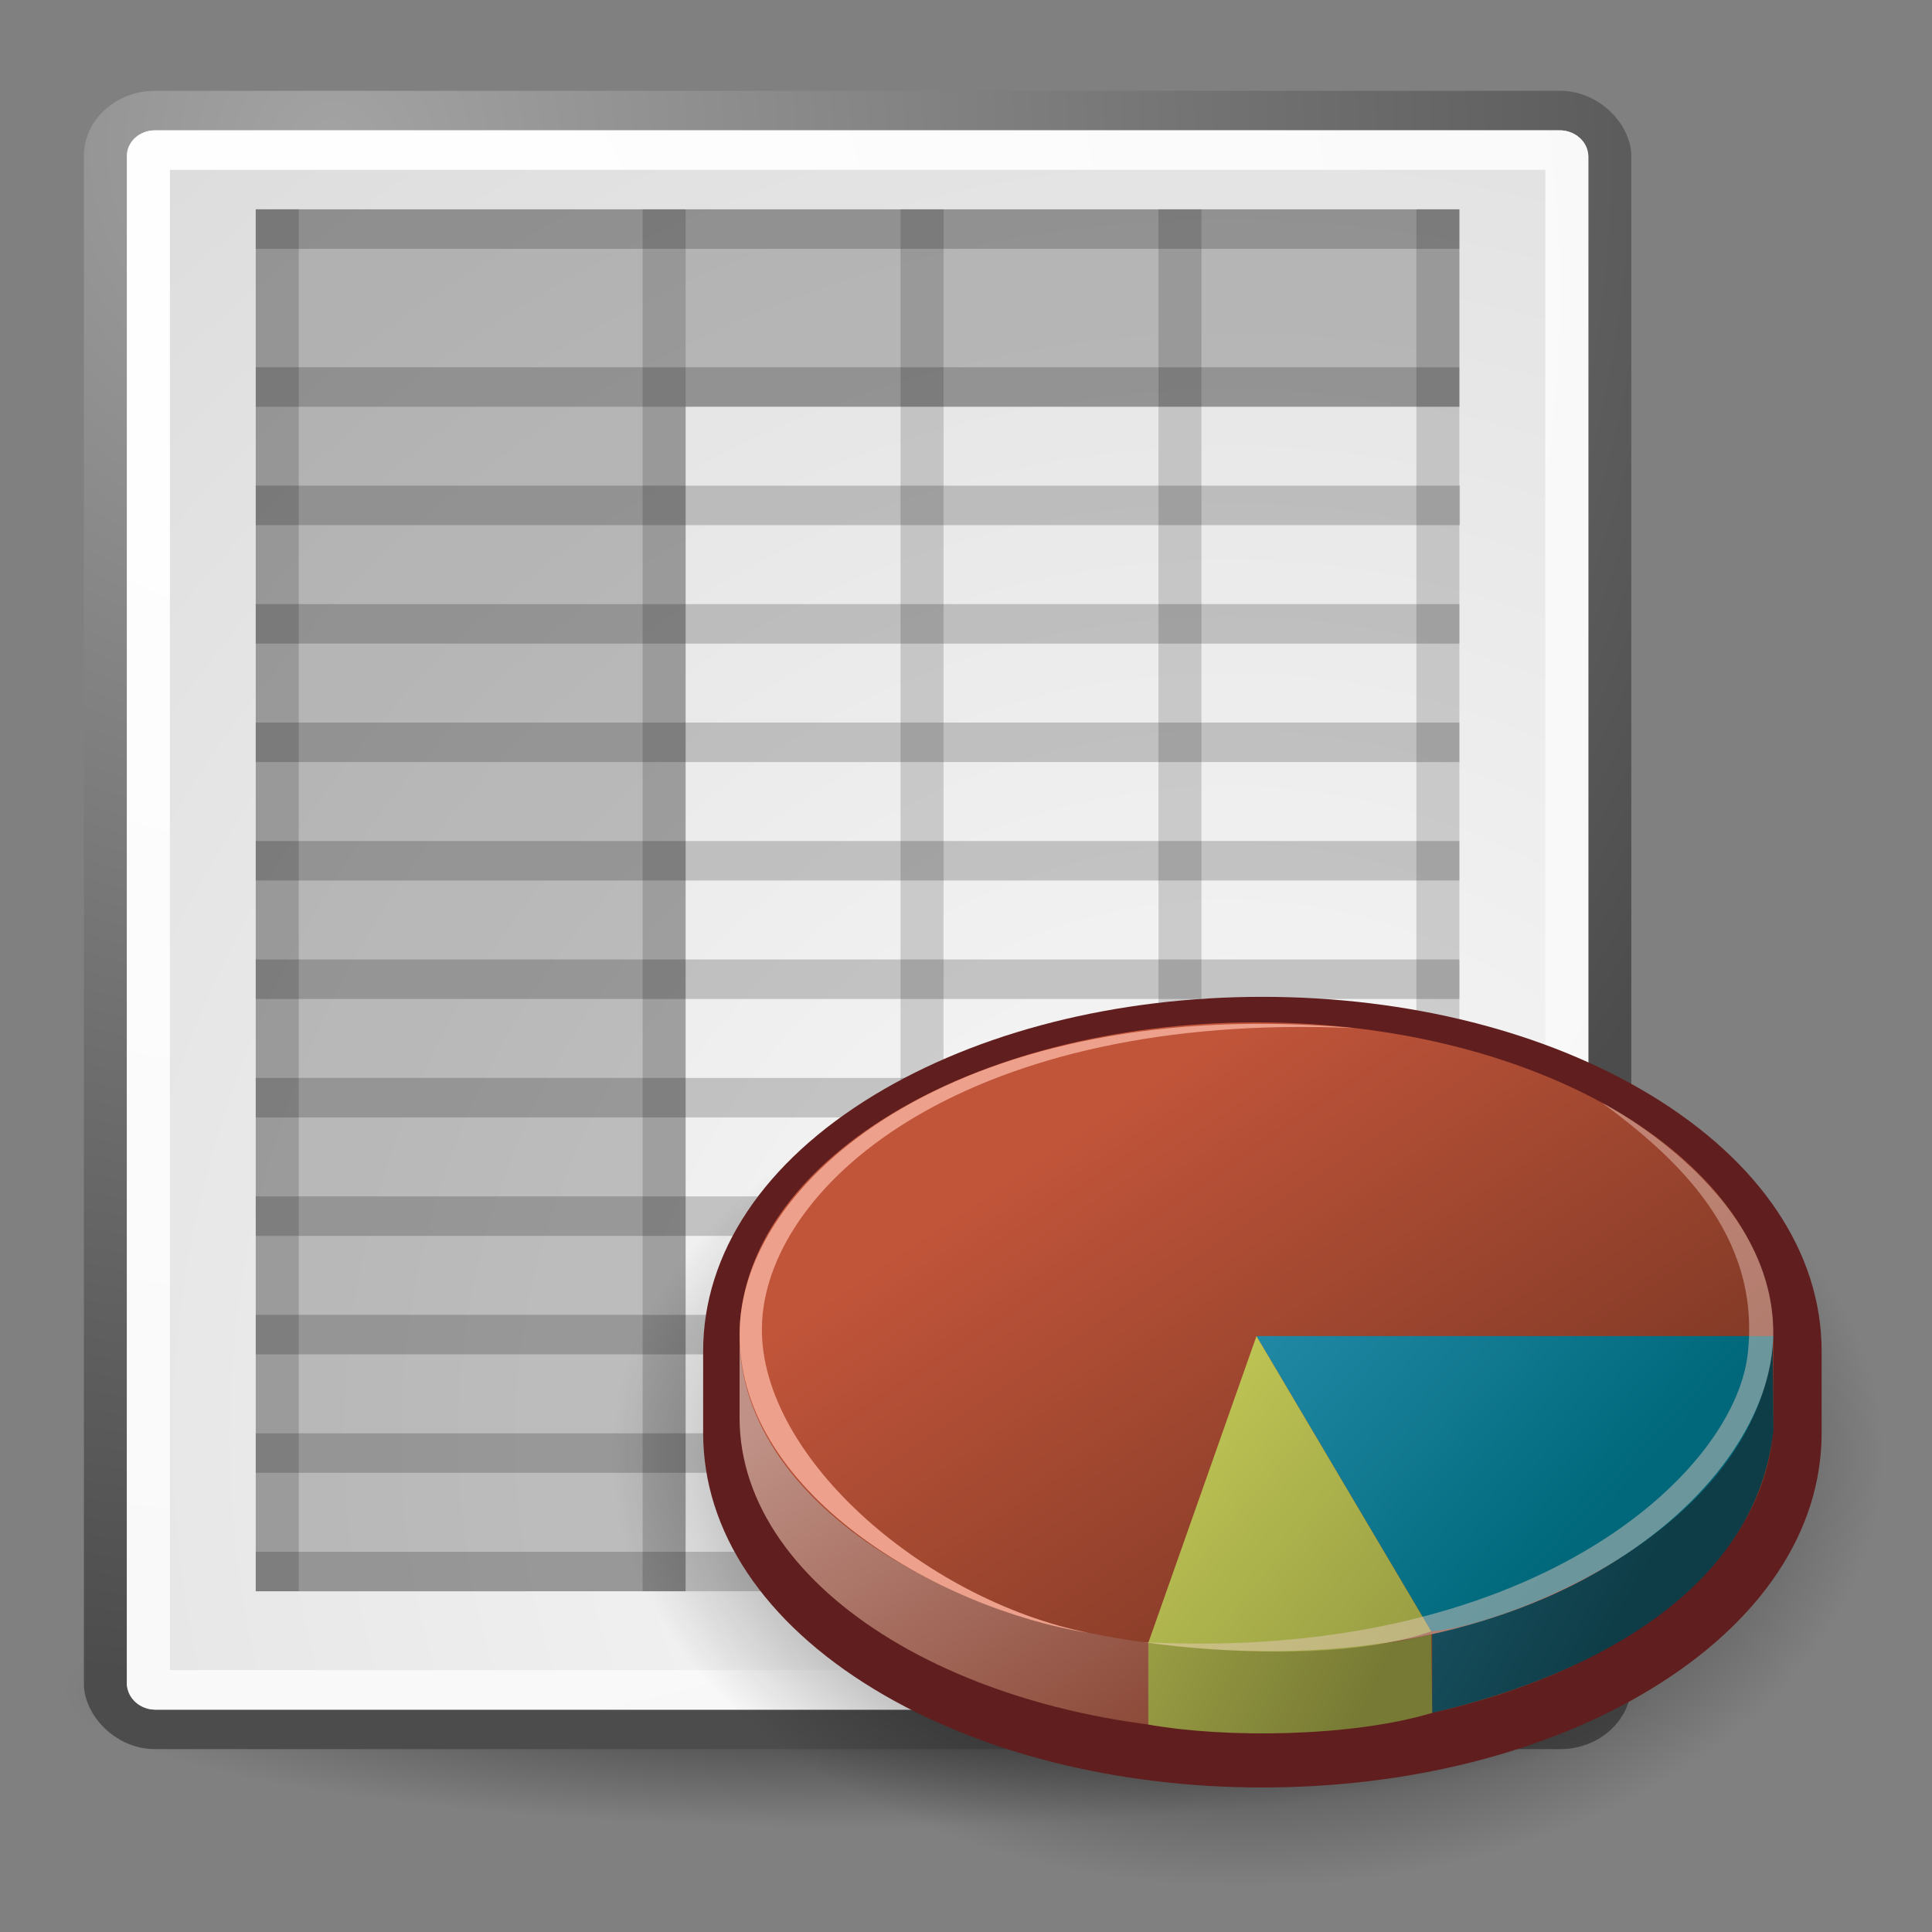 <?xml version="1.0" encoding="UTF-8" standalone="no"?>
<!-- Created with Inkscape (http://www.inkscape.org/) -->
<svg
   xmlns:dc="http://purl.org/dc/elements/1.1/"
   xmlns:cc="http://web.resource.org/cc/"
   xmlns:rdf="http://www.w3.org/1999/02/22-rdf-syntax-ns#"
   xmlns:svg="http://www.w3.org/2000/svg"
   xmlns="http://www.w3.org/2000/svg"
   xmlns:xlink="http://www.w3.org/1999/xlink"
   xmlns:sodipodi="http://sodipodi.sourceforge.net/DTD/sodipodi-0.dtd"
   xmlns:inkscape="http://www.inkscape.org/namespaces/inkscape"
   sodipodi:docname="filespreadsheet.svg"
   sodipodi:docbase="/source/git/kmchart/images"
   inkscape:version="0.44.1"
   sodipodi:version="0.32"
   id="svg13684"
   height="16px"
   width="16px"
   inkscape:export-filename="/source/git/kmchart/images/filespreadsheet.png"
   inkscape:export-xdpi="90"
   inkscape:export-ydpi="90">
  <rect width="100%" height="100%" fill="#808080" stroke="none"/>
  <defs
     id="defs3">
    <linearGradient
       inkscape:collect="always"
       id="linearGradient4542">
      <stop
         style="stop-color:#000000;stop-opacity:1;"
         offset="0"
         id="stop4544" />
      <stop
         style="stop-color:#000000;stop-opacity:0;"
         offset="1"
         id="stop4546" />
    </linearGradient>
    <radialGradient
       inkscape:collect="always"
       xlink:href="#linearGradient4542"
       id="radialGradient4548"
       cx="24.307"
       cy="42.078"
       fx="24.307"
       fy="42.078"
       r="15.822"
       gradientTransform="matrix(1,0,0,0.285,-2.846681e-15,30.089)"
       gradientUnits="userSpaceOnUse" />
    <linearGradient
       inkscape:collect="always"
       id="linearGradient2456">
      <stop
         style="stop-color:#000000;stop-opacity:1;"
         offset="0"
         id="stop2458" />
      <stop
         style="stop-color:#000000;stop-opacity:0;"
         offset="1"
         id="stop2460" />
    </linearGradient>
    <linearGradient
       id="linearGradient269">
      <stop
         id="stop270"
         offset="0"
         style="stop-color:#a3a3a3;stop-opacity:1;" />
      <stop
         id="stop271"
         offset="1"
         style="stop-color:#4c4c4c;stop-opacity:1;" />
    </linearGradient>
    <radialGradient
       inkscape:collect="always"
       xlink:href="#linearGradient269"
       id="radialGradient15656"
       gradientUnits="userSpaceOnUse"
       gradientTransform="matrix(0.972,0,0,1.035,3.24,0.496)"
       cx="8.824"
       cy="3.756"
       fx="8.824"
       fy="3.756"
       r="37.752" />
    <linearGradient
       id="linearGradient259">
      <stop
         id="stop260"
         offset="0"
         style="stop-color:#fafafa;stop-opacity:1;" />
      <stop
         id="stop261"
         offset="1"
         style="stop-color:#bbbbbb;stop-opacity:1;" />
    </linearGradient>
    <radialGradient
       inkscape:collect="always"
       xlink:href="#linearGradient259"
       id="radialGradient15658"
       gradientUnits="userSpaceOnUse"
       gradientTransform="matrix(0.964,0,0,1.043,-0.125,-0.152)"
       cx="33.967"
       cy="35.737"
       fx="33.967"
       fy="35.737"
       r="86.708" />
    <linearGradient
       id="linearGradient15662">
      <stop
         id="stop15664"
         offset="0"
         style="stop-color:#ffffff;stop-opacity:1;" />
      <stop
         id="stop15666"
         offset="1"
         style="stop-color:#f8f8f8;stop-opacity:1;" />
    </linearGradient>
    <radialGradient
       inkscape:collect="always"
       xlink:href="#linearGradient15662"
       id="radialGradient15668"
       gradientUnits="userSpaceOnUse"
       gradientTransform="matrix(0.975,0,0,1.034,3.162,0.559)"
       cx="8.144"
       cy="7.268"
       fx="8.144"
       fy="7.268"
       r="38.159" />
    <linearGradient
       y2="99.298"
       x2="118.302"
       y1="82.094"
       x1="97.241"
       gradientUnits="userSpaceOnUse"
       id="aigrd13">
      <stop
         id="stop12995"
         style="stop-color:#E8F066"
         offset="0" />
      <stop
         id="stop12997"
         style="stop-color:#949941"
         offset="1" />
    </linearGradient>
    <linearGradient
       y2="100.653"
       x2="115.517"
       y1="89.11"
       x1="90.831"
       gradientUnits="userSpaceOnUse"
       id="aigrd12">
      <stop
         id="stop12988"
         style="stop-color:#E8F066"
         offset="0" />
      <stop
         id="stop12990"
         style="stop-color:#777A34"
         offset="1" />
    </linearGradient>
    <linearGradient
       y2="92.612"
       x2="124.82"
       y1="75.11"
       x1="105.092"
       gradientUnits="userSpaceOnUse"
       id="aigrd11">
      <stop
         id="stop12981"
         style="stop-color:#3FA6CC"
         offset="0" />
      <stop
         id="stop12983"
         style="stop-color:#00687A"
         offset="1" />
    </linearGradient>
    <linearGradient
       y2="94.8"
       x2="126.111"
       y1="84.758"
       x1="107.867"
       gradientUnits="userSpaceOnUse"
       id="aigrd10">
      <stop
         id="stop12974"
         style="stop-color:#2C7894"
         offset="0" />
      <stop
         id="stop12976"
         style="stop-color:#0E3D47"
         offset="1" />
    </linearGradient>
    <linearGradient
       y2="95.9"
       x2="118.2"
       y1="78.108"
       x1="105.818"
       gradientUnits="userSpaceOnUse"
       id="aigrd9">
      <stop
         id="stop12967"
         style="stop-color:#C1553A"
         offset="0" />
      <stop
         id="stop12969"
         style="stop-color:#803926"
         offset="1" />
    </linearGradient>
    <linearGradient
       y2="98.883"
       x2="118.348"
       y1="81.176"
       x1="106.025"
       gradientUnits="userSpaceOnUse"
       id="aigrd8">
      <stop
         id="stop12960"
         style="stop-color:#C09287"
         offset="0" />
      <stop
         id="stop12962"
         style="stop-color:#803926"
         offset="1" />
    </linearGradient>
    <linearGradient
       inkscape:collect="always"
       xlink:href="#aigrd8"
       id="linearGradient1681"
       gradientUnits="userSpaceOnUse"
       x1="106.025"
       y1="81.176"
       x2="118.348"
       y2="98.883" />
    <linearGradient
       inkscape:collect="always"
       xlink:href="#aigrd9"
       id="linearGradient1683"
       gradientUnits="userSpaceOnUse"
       x1="105.818"
       y1="78.108"
       x2="118.2"
       y2="95.9" />
    <linearGradient
       inkscape:collect="always"
       xlink:href="#aigrd10"
       id="linearGradient1685"
       gradientUnits="userSpaceOnUse"
       x1="107.867"
       y1="84.758"
       x2="126.111"
       y2="94.8" />
    <linearGradient
       inkscape:collect="always"
       xlink:href="#aigrd11"
       id="linearGradient1687"
       gradientUnits="userSpaceOnUse"
       x1="105.092"
       y1="75.11"
       x2="124.82"
       y2="92.612" />
    <linearGradient
       inkscape:collect="always"
       xlink:href="#aigrd12"
       id="linearGradient1689"
       gradientUnits="userSpaceOnUse"
       x1="90.831"
       y1="89.11"
       x2="115.517"
       y2="100.653" />
    <linearGradient
       inkscape:collect="always"
       xlink:href="#aigrd13"
       id="linearGradient1691"
       gradientUnits="userSpaceOnUse"
       x1="97.241"
       y1="82.094"
       x2="118.302"
       y2="99.298" />
    <radialGradient
       inkscape:collect="always"
       xlink:href="#linearGradient2456"
       id="radialGradient2462"
       gradientTransform="scale(1.164,0.859)"
       cx="28.284"
       cy="47.401"
       fx="28.284"
       fy="47.401"
       r="13.804"
       gradientUnits="userSpaceOnUse" />
    <radialGradient
       inkscape:collect="always"
       xlink:href="#linearGradient4542"
       id="radialGradient2854"
       gradientUnits="userSpaceOnUse"
       gradientTransform="matrix(1,0,0,0.285,0,30.089)"
       cx="24.307"
       cy="42.078"
       fx="24.307"
       fy="42.078"
       r="15.822" />
    <radialGradient
       inkscape:collect="always"
       xlink:href="#linearGradient259"
       id="radialGradient2856"
       gradientUnits="userSpaceOnUse"
       gradientTransform="matrix(0.964,0,0,1.043,-0.125,-0.152)"
       cx="33.967"
       cy="35.737"
       fx="33.967"
       fy="35.737"
       r="86.708" />
    <radialGradient
       inkscape:collect="always"
       xlink:href="#linearGradient269"
       id="radialGradient2858"
       gradientUnits="userSpaceOnUse"
       gradientTransform="matrix(0.972,0,0,1.035,3.24,0.496)"
       cx="8.824"
       cy="3.756"
       fx="8.824"
       fy="3.756"
       r="37.752" />
    <radialGradient
       inkscape:collect="always"
       xlink:href="#linearGradient15662"
       id="radialGradient2860"
       gradientUnits="userSpaceOnUse"
       gradientTransform="matrix(0.975,0,0,1.034,3.162,0.559)"
       cx="8.144"
       cy="7.268"
       fx="8.144"
       fy="7.268"
       r="38.159" />
    <radialGradient
       inkscape:collect="always"
       xlink:href="#linearGradient2456"
       id="radialGradient2862"
       gradientUnits="userSpaceOnUse"
       gradientTransform="scale(1.164,0.859)"
       cx="28.284"
       cy="47.401"
       fx="28.284"
       fy="47.401"
       r="13.804" />
    <linearGradient
       inkscape:collect="always"
       xlink:href="#aigrd8"
       id="linearGradient2864"
       gradientUnits="userSpaceOnUse"
       x1="106.025"
       y1="81.176"
       x2="118.348"
       y2="98.883" />
    <linearGradient
       inkscape:collect="always"
       xlink:href="#aigrd9"
       id="linearGradient2866"
       gradientUnits="userSpaceOnUse"
       x1="105.818"
       y1="78.108"
       x2="118.2"
       y2="95.9" />
    <linearGradient
       inkscape:collect="always"
       xlink:href="#aigrd10"
       id="linearGradient2868"
       gradientUnits="userSpaceOnUse"
       x1="107.867"
       y1="84.758"
       x2="126.111"
       y2="94.8" />
    <linearGradient
       inkscape:collect="always"
       xlink:href="#aigrd11"
       id="linearGradient2870"
       gradientUnits="userSpaceOnUse"
       x1="105.092"
       y1="75.11"
       x2="124.82"
       y2="92.612" />
    <linearGradient
       inkscape:collect="always"
       xlink:href="#aigrd12"
       id="linearGradient2872"
       gradientUnits="userSpaceOnUse"
       x1="90.831"
       y1="89.11"
       x2="115.517"
       y2="100.653" />
    <linearGradient
       inkscape:collect="always"
       xlink:href="#aigrd13"
       id="linearGradient2874"
       gradientUnits="userSpaceOnUse"
       x1="97.241"
       y1="82.094"
       x2="118.302"
       y2="99.298" />
  </defs>
  <sodipodi:namedview
     inkscape:showpageshadow="false"
     inkscape:window-y="25"
     inkscape:window-x="0"
     inkscape:window-height="689"
     inkscape:window-width="1014"
     inkscape:document-units="px"
     inkscape:grid-bbox="true"
     showgrid="false"
     inkscape:current-layer="layer2"
     inkscape:cy="-9.6207001"
     inkscape:cx="29.325806"
     inkscape:zoom="8"
     inkscape:pageshadow="2"
     inkscape:pageopacity="0.0"
     borderopacity="1.0"
     bordercolor="#666666"
     pagecolor="#ffffff"
     id="base"
     inkscape:grid-points="true" />
  <g
     inkscape:groupmode="layer"
     inkscape:label="Layer 1"
     id="layer1"
     style="display:inline" />
  <g
     inkscape:groupmode="layer"
     id="layer2"
     inkscape:label="emblem"
     style="display:inline">
    <g
       id="g2820"
       transform="matrix(0.356,0,0,0.327,-1.442,-0.229)">
      <path
         transform="matrix(1.169,0,0,0.776,-4.395,10.829)"
         d="M 40.128 42.078 A 15.822 4.508 0 1 1  8.485,42.078 A 15.822 4.508 0 1 1  40.128 42.078 z"
         sodipodi:ry="4.5078058"
         sodipodi:rx="15.821514"
         sodipodi:cy="42.07798"
         sodipodi:cx="24.306795"
         id="path3667"
         style="opacity:0.567;color:black;fill:url(#radialGradient2854);fill-opacity:1;fill-rule:evenodd;stroke:none;stroke-width:2;stroke-linecap:round;stroke-linejoin:round;marker:none;marker-start:none;marker-mid:none;marker-end:none;stroke-miterlimit:4;stroke-dasharray:none;stroke-dashoffset:0;stroke-opacity:1;visibility:visible;display:inline;overflow:visible"
         sodipodi:type="arc" />
      <rect
         rx="1.149"
         ry="1.149"
         y="3.501"
         x="6.502"
         height="40.997"
         width="34.997"
         id="rect15391"
         style="color:black;fill:url(#radialGradient2856);fill-opacity:1;fill-rule:nonzero;stroke:url(#radialGradient2858);stroke-width:1;stroke-linecap:round;stroke-linejoin:round;marker:none;marker-start:none;marker-mid:none;marker-end:none;stroke-miterlimit:4;stroke-dashoffset:0;stroke-opacity:1;visibility:visible;display:block;overflow:visible" />
      <rect
         rx="0.149"
         ry="0.149"
         y="4.502"
         x="7.503"
         height="38.996"
         width="32.996"
         id="rect15660"
         style="color:black;fill:none;fill-opacity:1;fill-rule:nonzero;stroke:url(#radialGradient2860);stroke-width:1;stroke-linecap:round;stroke-linejoin:round;marker:none;marker-start:none;marker-mid:none;marker-end:none;stroke-miterlimit:4;stroke-dashoffset:0;stroke-opacity:1;visibility:visible;display:block;overflow:visible" />
      <path
         sodipodi:nodetypes="cccccccc"
         style="color:black;fill:black;fill-opacity:0.211;fill-rule:evenodd;stroke:none;stroke-width:0.608;stroke-linecap:square;stroke-linejoin:round;marker:none;marker-start:none;marker-mid:none;marker-end:none;stroke-miterlimit:4;stroke-dashoffset:0;stroke-opacity:1;visibility:visible;display:inline;overflow:visible"
         d="M 10,6.002 L 10,10.966 L 10,41.002 L 20,41 L 20,11 L 38,11 L 38,6.002 L 10,6.002 z "
         id="rect13655" />
      <path
         style="fill:black;fill-opacity:0.158;fill-rule:evenodd;stroke:black;stroke-width:1px;stroke-linecap:square;stroke-linejoin:miter;stroke-opacity:0.193;display:inline"
         d="M 37.5,10.502 L 10.5,10.502"
         id="path13660" />
      <path
         style="fill:black;fill-opacity:0.158;fill-rule:evenodd;stroke:black;stroke-width:1px;stroke-linecap:square;stroke-linejoin:miter;stroke-opacity:0.193;display:inline"
         d="M 37.501,16.5 L 10.499,16.5"
         id="path13662" />
      <path
         style="fill:black;fill-opacity:0.158;fill-rule:evenodd;stroke:black;stroke-width:1px;stroke-linecap:square;stroke-linejoin:miter;stroke-opacity:0.193;display:inline"
         d="M 37.501,22.5 L 10.499,22.5"
         id="path13664" />
      <path
         style="fill:black;fill-opacity:0.158;fill-rule:evenodd;stroke:black;stroke-width:1px;stroke-linecap:square;stroke-linejoin:miter;stroke-opacity:0.193;display:inline"
         d="M 37.501,28.5 L 10.499,28.5"
         id="path13666" />
      <path
         style="fill:black;fill-opacity:0.158;fill-rule:evenodd;stroke:black;stroke-width:1px;stroke-linecap:square;stroke-linejoin:miter;stroke-opacity:0.193;display:inline"
         d="M 37.501,34.5 L 10.5,34.5"
         id="path13668" />
      <path
         style="fill:black;fill-opacity:0.158;fill-rule:evenodd;stroke:black;stroke-width:1px;stroke-linecap:square;stroke-linejoin:miter;stroke-opacity:0.193;display:inline"
         d="M 37.501,40.5 L 10.499,40.5"
         id="path13682" />
      <path
         style="fill:black;fill-opacity:0.158;fill-rule:evenodd;stroke:black;stroke-width:1px;stroke-linecap:square;stroke-linejoin:miter;stroke-opacity:0.193;display:inline"
         d="M 37.512,13.5 L 10.5,13.5"
         id="path2464" />
      <path
         style="fill:none;fill-opacity:0.158;fill-rule:evenodd;stroke:black;stroke-width:1px;stroke-linecap:square;stroke-linejoin:miter;stroke-opacity:0.193;display:inline"
         d="M 37.501,19.5 L 10.499,19.5"
         id="path2466" />
      <path
         style="fill:black;fill-opacity:0.158;fill-rule:evenodd;stroke:black;stroke-width:1px;stroke-linecap:square;stroke-linejoin:miter;stroke-opacity:0.193;display:inline"
         d="M 37.501,25.5 L 10.499,25.5"
         id="path2468" />
      <path
         style="fill:black;fill-opacity:0.158;fill-rule:evenodd;stroke:black;stroke-width:1px;stroke-linecap:square;stroke-linejoin:miter;stroke-opacity:0.193;display:inline"
         d="M 37.501,31.5 L 10.499,31.5"
         id="path2470" />
      <path
         style="fill:black;fill-opacity:0.158;fill-rule:evenodd;stroke:black;stroke-width:1px;stroke-linecap:square;stroke-linejoin:miter;stroke-opacity:0.193;display:inline"
         d="M 37.501,37.5 L 10.499,37.5"
         id="path2472" />
      <path
         id="path2485"
         d="M 37.5,6.5 L 37.5,40.5"
         style="fill:none;fill-opacity:0.75;fill-rule:evenodd;stroke:black;stroke-width:1px;stroke-linecap:square;stroke-linejoin:miter;stroke-opacity:0.158;display:inline" />
      <path
         id="path2487"
         d="M 31.5,6.5 L 31.5,40.5"
         style="fill:none;fill-opacity:0.75;fill-rule:evenodd;stroke:black;stroke-width:1px;stroke-linecap:square;stroke-linejoin:miter;stroke-opacity:0.158;display:inline" />
      <path
         id="path2489"
         d="M 25.5,6.5 L 25.5,40.5"
         style="fill:none;fill-opacity:0.75;fill-rule:evenodd;stroke:black;stroke-width:1px;stroke-linecap:square;stroke-linejoin:miter;stroke-opacity:0.158;display:inline" />
      <path
         id="path2491"
         d="M 19.5,6.5 L 19.5,40.5"
         style="fill:none;fill-opacity:0.75;fill-rule:evenodd;stroke:black;stroke-width:1px;stroke-linecap:square;stroke-linejoin:miter;stroke-opacity:0.158;display:inline" />
      <path
         id="path2493"
         d="M 10.5,6.5 L 10.5,40.5"
         style="fill:none;fill-opacity:0.75;fill-rule:evenodd;stroke:black;stroke-width:1px;stroke-linecap:square;stroke-linejoin:miter;stroke-opacity:0.158;display:inline" />
      <path
         style="fill:black;fill-opacity:0.158;fill-rule:evenodd;stroke:black;stroke-width:1px;stroke-linecap:square;stroke-linejoin:miter;stroke-opacity:0.193;display:inline"
         d="M 37.5,6.502 L 10.499,6.502"
         id="path2495" />
      <path
         transform="matrix(0.92,0,0,0.92,2.777,0.114)"
         d="M 49 40.714 A 16.071 11.857 0 1 1  16.857,40.714 A 16.071 11.857 0 1 1  49 40.714 z"
         sodipodi:ry="11.857142"
         sodipodi:rx="16.071428"
         sodipodi:cy="40.714287"
         sodipodi:cx="32.92857"
         id="path1693"
         style="fill:url(#radialGradient2862);fill-opacity:1;fill-rule:evenodd;stroke:none;stroke-width:1px;stroke-linecap:butt;stroke-linejoin:miter;stroke-opacity:1"
         sodipodi:type="arc" />
      <g
         id="g13072"
         transform="matrix(0.642,0,0,0.674,-38.411,-23.773)">
        <path
           style="fill:#611e1e;fill-opacity:1;fill-rule:nonzero;stroke:none;stroke-miterlimit:4"
           d="M 97.821,77.454 C 93.82,79.972 91.618,83.392 91.618,87.088 L 91.618,90.156 C 91.618,93.849 93.82,97.27 97.821,99.788 C 101.6,102.166 106.594,103.476 111.883,103.476 C 117.17,103.476 122.164,102.166 125.945,99.788 C 129.944,97.27 132.146,93.85 132.146,90.156 L 132.146,87.088 C 132.146,83.392 129.943,79.971 125.945,77.454 C 122.165,75.078 117.171,73.767 111.883,73.767 C 106.594,73.767 101.6,75.078 97.821,77.454 z "
           id="path12957" />
        <path
           style="fill:url(#linearGradient2864);fill-rule:nonzero;stroke:none;stroke-miterlimit:4"
           d="M 129.754,86.514 C 127.607,81.493 120.327,77.796 111.669,77.796 C 103.011,77.796 95.731,81.493 93.584,86.514 L 92.938,86.514 L 92.938,89.583 C 92.938,96.092 101.325,101.368 111.669,101.368 C 122.014,101.368 130.399,96.092 130.399,89.583 L 130.399,86.514 L 129.754,86.514 L 129.754,86.514 z "
           id="path12964" />
        <path
           style="fill:url(#linearGradient2866);fill-rule:nonzero;stroke:none;stroke-miterlimit:4"
           d="M 130.399,86.514 C 130.399,93.024 122.014,98.3 111.669,98.3 C 101.324,98.3 92.938,93.024 92.938,86.514 C 92.938,80.004 101.325,74.728 111.669,74.728 C 122.014,74.728 130.399,80.004 130.399,86.514 L 130.399,86.514 z "
           id="path12971" />
        <path
           style="fill:url(#linearGradient2868);fill-rule:nonzero;stroke:none;stroke-miterlimit:4"
           d="M 130.399,90.042 L 130.375,86.83 C 128.344,93.503 123.777,96.33 118.035,97.714 L 118.035,100.671 C 124.25,99.183 129.812,95.795 130.399,90.042 L 130.399,90.042 z "
           id="path12978" />
        <path
           style="fill:url(#linearGradient2870);fill-rule:nonzero;stroke:none;stroke-miterlimit:4"
           d="M 130.399,86.514 C 129.97,94.045 120.186,97.479 118,97.61 L 111.668,86.514 L 130.398,86.514 L 130.399,86.514 z "
           id="path12985" />
        <path
           style="fill:url(#linearGradient2872);fill-rule:nonzero;stroke:none;stroke-miterlimit:4"
           d="M 107.748,101.11 L 107.748,98.042 C 111.273,98.479 114.507,98.556 118,97.725 L 118.035,100.672 C 115.108,101.586 110.529,101.629 107.748,101.111 L 107.748,101.11 z "
           id="path12992" />
        <path
           style="fill:url(#linearGradient2874);fill-rule:nonzero;stroke:none;stroke-miterlimit:4"
           d="M 111.668,86.515 L 118,97.61 C 114.123,99.017 107.748,98.042 107.748,98.042 L 111.668,86.515 z "
           id="path12999" />
        <path
           style="opacity:0.45;fill:#eccfc7;fill-rule:nonzero;stroke:none;stroke-miterlimit:4"
           d="M 124.198,77.752 C 124.198,77.752 130.891,81.278 130.363,87.001 C 129.835,92.724 121.428,100.028 107.545,98.014 C 121.51,98.771 128.945,91.766 129.465,87.21 C 129.984,82.653 126.781,79.735 124.198,77.752 L 124.198,77.752 z "
           id="path13001" />
        <path
           style="fill:#eda18c;fill-rule:nonzero;stroke:none;stroke-miterlimit:4"
           d="M 105.616,97.672 C 100.133,96.772 92.722,92.354 92.945,86.193 C 93.153,80.451 101.111,73.647 115.227,74.942 C 101.242,74.304 94.053,80.72 93.756,85.937 C 93.473,90.868 99.56,96.423 105.616,97.673 L 105.616,97.672 z "
           id="path13003" />
      </g>
    </g>
  </g>
</svg>

